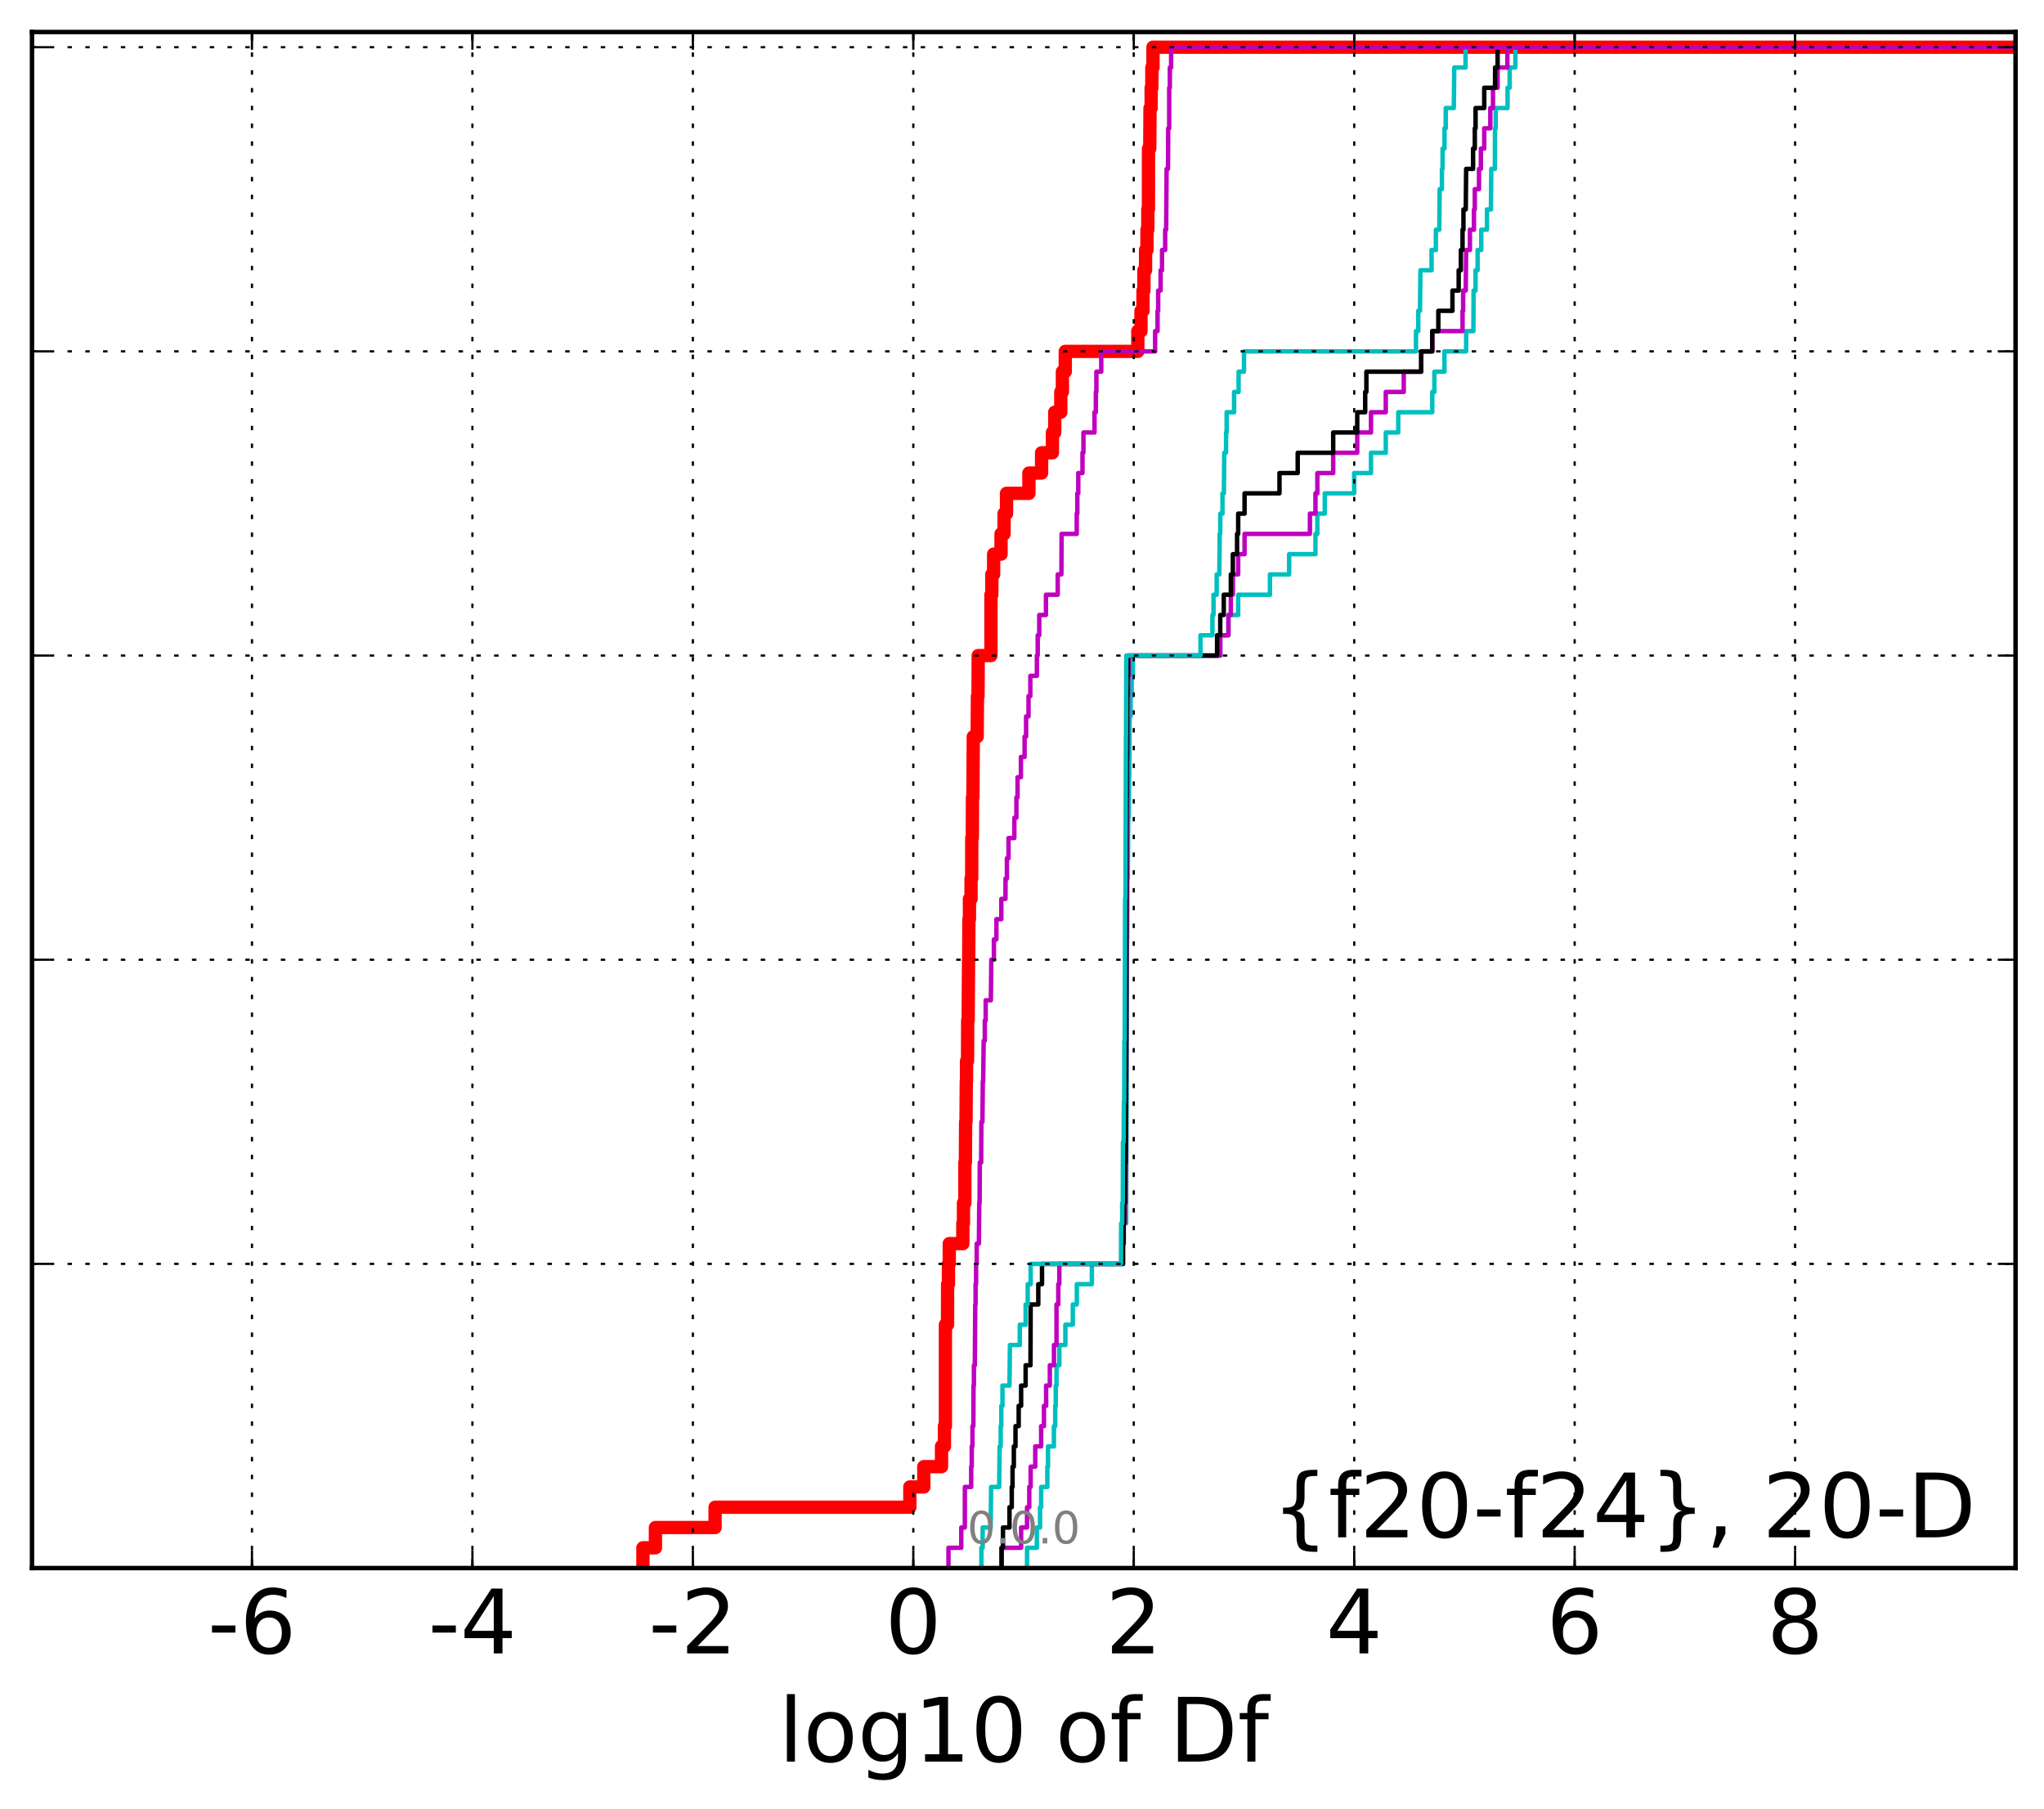 <?xml version="1.0" encoding="utf-8" standalone="no"?>
<!DOCTYPE svg PUBLIC "-//W3C//DTD SVG 1.1//EN"
  "http://www.w3.org/Graphics/SVG/1.1/DTD/svg11.dtd">
<!-- Created with matplotlib (http://matplotlib.org/) -->
<svg height="407pt" version="1.1" viewBox="0 0 460 407" width="460pt" xmlns="http://www.w3.org/2000/svg" xmlns:xlink="http://www.w3.org/1999/xlink">
 <defs>
  <style type="text/css">
*{stroke-linecap:butt;stroke-linejoin:round;stroke-miterlimit:100000;}
  </style>
 </defs>
 <g id="figure_1">
  <g id="patch_1">
   <path d="M 0 407.712 
L 460.8 407.712 
L 460.8 0 
L 0 0 
z
" style="fill:#ffffff;"/>
  </g>
  <g id="axes_1">
   <g id="patch_2">
    <path d="M 7.2 352.8 
L 453.6 352.8 
L 453.6 7.2 
L 7.2 7.2 
z
" style="fill:#ffffff;"/>
   </g>
   <g id="line2d_1">
    <path clip-path="url(#p00f253b115)" d="M 144.693 352.8 
L 144.693 348.238 
L 147.505 348.238 
L 147.505 343.675 
L 160.931 343.675 
L 160.931 339.113 
L 204.761 339.113 
L 204.761 334.55 
L 207.904 334.55 
L 207.904 329.988 
L 211.891 329.988 
L 211.891 325.426 
L 212.545 325.426 
L 212.545 320.863 
L 212.763 320.863 
L 212.764 298.051 
L 213.24 298.051 
L 213.258 288.927 
L 213.452 288.927 
L 213.452 284.364 
L 213.631 284.364 
L 213.631 279.802 
L 216.684 279.802 
L 216.684 275.24 
L 216.831 275.24 
L 216.831 270.677 
L 217.137 270.677 
L 217.143 261.552 
L 217.265 261.552 
L 217.31 252.428 
L 217.399 252.428 
L 217.461 243.303 
L 217.517 243.303 
L 217.517 238.741 
L 217.746 238.741 
L 217.775 229.616 
L 217.883 229.616 
L 217.975 215.929 
L 218.008 215.929 
L 218.052 206.804 
L 218.172 206.804 
L 218.172 202.242 
L 218.532 202.242 
L 218.532 197.679 
L 218.678 197.679 
L 218.694 188.554 
L 218.832 188.554 
L 218.851 179.43 
L 218.953 179.43 
L 219.038 165.743 
L 219.91 165.743 
L 219.974 156.618 
L 220.103 156.618 
L 220.145 147.493 
L 223.014 147.493 
L 223.014 133.806 
L 223.206 133.806 
L 223.206 129.244 
L 223.614 129.244 
L 223.614 124.681 
L 225.282 124.681 
L 225.282 120.119 
L 225.965 120.119 
L 225.965 115.556 
L 226.521 115.556 
L 226.521 110.994 
L 231.556 110.994 
L 231.556 106.432 
L 234.412 106.432 
L 234.412 101.869 
L 236.85 101.869 
L 236.85 97.307 
L 237.369 97.307 
L 237.369 92.745 
L 238.732 92.745 
L 238.732 88.182 
L 239.094 88.182 
L 239.094 83.62 
L 239.738 83.62 
L 239.738 79.057 
L 256.064 79.057 
L 256.064 74.495 
L 256.776 74.495 
L 256.776 69.933 
L 257.234 69.933 
L 257.234 65.37 
L 257.441 65.37 
L 257.441 60.808 
L 257.805 60.808 
L 257.805 56.246 
L 258.124 56.246 
L 258.124 51.683 
L 258.316 51.683 
L 258.316 47.121 
L 258.454 47.121 
L 258.47 33.434 
L 258.751 33.434 
L 258.812 24.309 
L 259.065 24.309 
L 259.065 19.747 
L 259.223 19.747 
L 259.223 15.184 
L 259.481 15.184 
L 259.481 10.622 
L 259.481 10.622 
L 453.6 10.622 
L 453.6 10.622 
" style="fill:none;stroke:#ff0000;stroke-linecap:square;stroke-width:3.0;"/>
   </g>
   <g id="line2d_2">
    <path clip-path="url(#p00f253b115)" d="M 231.134 352.8 
L 231.134 348.238 
L 233.337 348.238 
L 233.337 343.675 
L 234.061 343.675 
L 234.061 339.113 
L 234.311 339.113 
L 234.311 334.55 
L 235.702 334.55 
L 235.702 329.988 
L 235.855 329.988 
L 235.855 325.426 
L 237.183 325.426 
L 237.183 320.863 
L 237.479 320.863 
L 237.479 316.301 
L 237.596 316.301 
L 237.596 311.739 
L 237.764 311.739 
L 237.764 307.176 
L 238.399 307.176 
L 238.399 302.614 
L 239.761 302.614 
L 239.761 298.051 
L 241.434 298.051 
L 241.434 293.489 
L 242.335 293.489 
L 242.335 288.927 
L 245.722 288.927 
L 245.722 284.364 
L 252.721 284.364 
L 252.721 279.802 
L 252.879 279.802 
L 252.879 275.24 
L 253.437 275.24 
L 253.546 247.865 
L 253.551 247.865 
L 253.629 211.366 
L 253.68 211.366 
L 253.709 197.679 
L 253.804 197.679 
L 253.903 183.992 
L 254.021 183.992 
L 254.096 174.867 
L 254.146 174.867 
L 254.209 161.18 
L 254.451 161.18 
L 254.451 156.618 
L 254.689 156.618 
L 254.689 152.055 
L 254.952 152.055 
L 254.952 147.493 
L 274.618 147.493 
L 274.618 142.931 
L 276.457 142.931 
L 276.457 138.368 
L 278.652 138.368 
L 278.652 133.806 
L 285.797 133.806 
L 285.797 129.244 
L 290.121 129.244 
L 290.121 124.681 
L 296.043 124.681 
L 296.043 120.119 
L 296.467 120.119 
L 296.467 115.556 
L 298.143 115.556 
L 298.143 110.994 
L 304.755 110.994 
L 304.755 106.432 
L 308.541 106.432 
L 308.541 101.869 
L 311.867 101.869 
L 311.867 97.307 
L 314.674 97.307 
L 314.674 92.745 
L 322.331 92.745 
L 322.331 88.182 
L 322.806 88.182 
L 322.806 83.62 
L 325.07 83.62 
L 325.07 79.057 
L 329.952 79.057 
L 329.952 74.495 
L 331.584 74.495 
L 331.631 65.37 
L 332.072 65.37 
L 332.072 60.808 
L 332.533 60.808 
L 332.533 56.246 
L 333.355 56.246 
L 333.355 51.683 
L 334.64 51.683 
L 334.64 47.121 
L 335.53 47.121 
L 335.61 37.996 
L 336.425 37.996 
L 336.439 28.871 
L 336.603 28.871 
L 336.603 24.309 
L 339.272 24.309 
L 339.272 19.747 
L 339.747 19.747 
L 339.747 15.184 
L 341.038 15.184 
L 341.038 10.622 
L 341.038 10.622 
L 453.6 10.622 
L 453.6 10.622 
" style="fill:none;stroke:#00bfbf;stroke-linecap:square;"/>
   </g>
   <g id="line2d_3">
    <path clip-path="url(#p00f253b115)" d="M 225.403 352.8 
L 225.403 348.238 
L 229.804 348.238 
L 229.804 343.675 
L 231.134 343.675 
L 231.134 339.113 
L 231.639 339.113 
L 231.639 334.55 
L 231.948 334.55 
L 231.948 329.988 
L 232.982 329.988 
L 232.982 325.426 
L 234.311 325.426 
L 234.311 320.863 
L 234.944 320.863 
L 234.944 316.301 
L 235.429 316.301 
L 235.429 311.739 
L 236.262 311.739 
L 236.262 307.176 
L 237.192 307.176 
L 237.192 302.614 
L 237.764 302.614 
L 237.766 293.489 
L 238.167 293.489 
L 238.167 288.927 
L 238.399 288.927 
L 238.399 284.364 
L 252.721 284.364 
L 252.721 279.802 
L 252.879 279.802 
L 252.879 275.24 
L 253.155 275.24 
L 253.155 270.677 
L 253.331 270.677 
L 253.438 243.303 
L 253.478 243.303 
L 253.554 206.804 
L 253.6 206.804 
L 253.709 170.305 
L 253.796 170.305 
L 253.903 152.055 
L 254.021 152.055 
L 254.021 147.493 
L 274.618 147.493 
L 274.618 142.931 
L 276.457 142.931 
L 276.457 138.368 
L 276.994 138.368 
L 276.994 133.806 
L 277.451 133.806 
L 277.451 129.244 
L 278.652 129.244 
L 278.652 124.681 
L 280.088 124.681 
L 280.088 120.119 
L 294.793 120.119 
L 294.793 115.556 
L 296.043 115.556 
L 296.043 110.994 
L 296.467 110.994 
L 296.467 106.432 
L 300.035 106.432 
L 300.035 101.869 
L 305.444 101.869 
L 305.444 97.307 
L 308.541 97.307 
L 308.541 92.745 
L 311.867 92.745 
L 311.867 88.182 
L 315.916 88.182 
L 315.916 83.62 
L 319.842 83.62 
L 319.842 79.057 
L 322.331 79.057 
L 322.331 74.495 
L 329.145 74.495 
L 329.145 69.933 
L 329.277 69.933 
L 329.277 65.37 
L 329.869 65.37 
L 329.952 56.246 
L 330.801 56.246 
L 330.801 51.683 
L 331.715 51.683 
L 331.715 47.121 
L 331.904 47.121 
L 331.904 42.558 
L 332.847 42.558 
L 332.847 37.996 
L 333.268 37.996 
L 333.268 33.434 
L 334.025 33.434 
L 334.025 28.871 
L 335.395 28.871 
L 335.395 24.309 
L 335.993 24.309 
L 335.993 19.747 
L 337.038 19.747 
L 337.038 15.184 
L 339.235 15.184 
L 339.235 10.622 
L 339.235 10.622 
L 453.6 10.622 
L 453.6 10.622 
" style="fill:none;stroke:#bf00bf;stroke-linecap:square;"/>
   </g>
   <g id="line2d_4">
    <path clip-path="url(#p00f253b115)" d="M 225.403 352.8 
L 225.403 348.238 
L 225.721 348.238 
L 225.721 343.675 
L 227.183 343.675 
L 227.183 339.113 
L 227.693 339.113 
L 227.693 334.55 
L 227.872 334.55 
L 227.872 329.988 
L 228.162 329.988 
L 228.162 325.426 
L 228.537 325.426 
L 228.537 320.863 
L 229.254 320.863 
L 229.254 316.301 
L 229.804 316.301 
L 229.804 311.739 
L 230.818 311.739 
L 230.818 307.176 
L 231.911 307.176 
L 231.949 293.489 
L 233.667 293.489 
L 233.667 288.927 
L 234.505 288.927 
L 234.505 284.364 
L 252.721 284.364 
L 252.721 279.802 
L 252.879 279.802 
L 252.879 275.24 
L 252.993 275.24 
L 252.993 270.677 
L 253.157 270.677 
L 253.176 261.552 
L 253.327 261.552 
L 253.437 234.178 
L 253.44 234.178 
L 253.527 179.43 
L 253.553 179.43 
L 253.606 156.618 
L 253.699 156.618 
L 253.699 152.055 
L 253.849 152.055 
L 253.849 147.493 
L 273.903 147.493 
L 273.903 142.931 
L 274.618 142.931 
L 274.618 138.368 
L 275.407 138.368 
L 275.407 133.806 
L 276.994 133.806 
L 276.994 129.244 
L 277.451 129.244 
L 277.451 124.681 
L 278.4 124.681 
L 278.4 120.119 
L 278.652 120.119 
L 278.652 115.556 
L 280.088 115.556 
L 280.088 110.994 
L 287.947 110.994 
L 287.947 106.432 
L 292.046 106.432 
L 292.046 101.869 
L 300.035 101.869 
L 300.035 97.307 
L 305.444 97.307 
L 305.444 92.745 
L 307.237 92.745 
L 307.237 88.182 
L 307.503 88.182 
L 307.503 83.62 
L 319.842 83.62 
L 319.842 79.057 
L 322.331 79.057 
L 322.331 74.495 
L 323.696 74.495 
L 323.696 69.933 
L 326.873 69.933 
L 326.873 65.37 
L 328.273 65.37 
L 328.273 60.808 
L 328.767 60.808 
L 328.767 56.246 
L 329.145 56.246 
L 329.145 51.683 
L 329.351 51.683 
L 329.351 47.121 
L 329.869 47.121 
L 329.952 37.996 
L 331.514 37.996 
L 331.514 33.434 
L 331.904 33.434 
L 331.904 28.871 
L 332.077 28.871 
L 332.077 24.309 
L 334.025 24.309 
L 334.025 19.747 
L 336.463 19.747 
L 336.463 15.184 
L 337.038 15.184 
L 337.038 10.622 
L 337.038 10.622 
L 453.6 10.622 
L 453.6 10.622 
" style="fill:none;stroke:#000000;stroke-linecap:square;"/>
   </g>
   <g id="line2d_5">
    <path clip-path="url(#p00f253b115)" d="M 220.859 352.8 
L 220.859 348.238 
L 221.142 348.238 
L 221.142 343.675 
L 222.95 343.675 
L 223.048 334.55 
L 224.863 334.55 
L 224.966 325.426 
L 225.203 325.426 
L 225.203 320.863 
L 225.345 320.863 
L 225.345 316.301 
L 225.606 316.301 
L 225.606 311.739 
L 227.183 311.739 
L 227.281 302.614 
L 229.502 302.614 
L 229.502 298.051 
L 230.818 298.051 
L 230.818 293.489 
L 231.284 293.489 
L 231.284 288.927 
L 231.949 288.927 
L 231.949 284.364 
L 252.272 284.364 
L 252.314 275.24 
L 252.547 275.24 
L 252.547 270.677 
L 252.682 270.677 
L 252.719 256.99 
L 252.871 256.99 
L 252.937 247.865 
L 253.005 247.865 
L 253.03 234.178 
L 253.116 234.178 
L 253.205 202.242 
L 253.279 202.242 
L 253.385 165.743 
L 253.406 165.743 
L 253.47 147.493 
L 270.168 147.493 
L 270.168 142.931 
L 272.853 142.931 
L 272.853 138.368 
L 273.098 138.368 
L 273.098 133.806 
L 273.813 133.806 
L 273.813 129.244 
L 274.408 129.244 
L 274.492 120.119 
L 274.618 120.119 
L 274.618 115.556 
L 275.119 115.556 
L 275.119 110.994 
L 275.431 110.994 
L 275.521 101.869 
L 275.922 101.869 
L 275.922 97.307 
L 276.054 97.307 
L 276.054 92.745 
L 277.734 92.745 
L 277.734 88.182 
L 278.746 88.182 
L 278.746 83.62 
L 279.958 83.62 
L 279.958 79.057 
L 318.668 79.057 
L 318.668 74.495 
L 319.178 74.495 
L 319.178 69.933 
L 319.565 69.933 
L 319.668 60.808 
L 322.172 60.808 
L 322.172 56.246 
L 323.139 56.246 
L 323.139 51.683 
L 323.91 51.683 
L 323.996 42.558 
L 324.507 42.558 
L 324.507 37.996 
L 324.65 37.996 
L 324.65 33.434 
L 325.083 33.434 
L 325.083 28.871 
L 325.359 28.871 
L 325.359 24.309 
L 327.178 24.309 
L 327.283 15.184 
L 329.82 15.184 
L 329.82 10.622 
L 329.82 10.622 
L 453.6 10.622 
L 453.6 10.622 
" style="fill:none;stroke:#00bfbf;stroke-linecap:square;"/>
   </g>
   <g id="line2d_6">
    <path clip-path="url(#p00f253b115)" d="M 213.452 352.8 
L 213.452 348.238 
L 216.333 348.238 
L 216.333 343.675 
L 217.137 343.675 
L 217.143 334.55 
L 218.566 334.55 
L 218.566 329.988 
L 218.688 329.988 
L 218.688 325.426 
L 218.851 325.426 
L 218.851 320.863 
L 219.054 320.863 
L 219.094 311.739 
L 219.176 311.739 
L 219.176 307.176 
L 219.38 307.176 
L 219.481 293.489 
L 219.557 293.489 
L 219.557 288.927 
L 219.669 288.927 
L 219.669 284.364 
L 219.805 284.364 
L 219.805 279.802 
L 220.301 279.802 
L 220.381 270.677 
L 220.461 270.677 
L 220.502 261.552 
L 220.807 261.552 
L 220.859 252.428 
L 221.096 252.428 
L 221.181 243.303 
L 221.264 243.303 
L 221.373 234.178 
L 221.629 234.178 
L 221.629 229.616 
L 221.828 229.616 
L 221.828 225.053 
L 222.994 225.053 
L 223.089 215.929 
L 223.677 215.929 
L 223.677 211.366 
L 224.237 211.366 
L 224.237 206.804 
L 225.348 206.804 
L 225.348 202.242 
L 226.286 202.242 
L 226.286 197.679 
L 226.598 197.679 
L 226.598 193.117 
L 226.967 193.117 
L 226.967 188.554 
L 228.278 188.554 
L 228.278 183.992 
L 228.738 183.992 
L 228.738 179.43 
L 228.999 179.43 
L 228.999 174.867 
L 229.752 174.867 
L 229.752 170.305 
L 230.586 170.305 
L 230.586 165.743 
L 230.924 165.743 
L 230.924 161.18 
L 231.466 161.18 
L 231.466 156.618 
L 231.877 156.618 
L 231.877 152.055 
L 233.351 152.055 
L 233.351 147.493 
L 233.536 147.493 
L 233.536 142.931 
L 233.883 142.931 
L 233.883 138.368 
L 235.391 138.368 
L 235.391 133.806 
L 238.04 133.806 
L 238.04 129.244 
L 238.869 129.244 
L 238.912 120.119 
L 242.317 120.119 
L 242.317 115.556 
L 242.452 115.556 
L 242.452 110.994 
L 242.665 110.994 
L 242.665 106.432 
L 243.612 106.432 
L 243.612 101.869 
L 243.828 101.869 
L 243.828 97.307 
L 246.321 97.307 
L 246.321 92.745 
L 246.622 92.745 
L 246.622 88.182 
L 246.742 88.182 
L 246.742 83.62 
L 247.837 83.62 
L 247.837 79.057 
L 259.958 79.057 
L 259.958 74.495 
L 260.504 74.495 
L 260.504 69.933 
L 260.647 69.933 
L 260.647 65.37 
L 261.197 65.37 
L 261.197 60.808 
L 261.513 60.808 
L 261.513 56.246 
L 262.219 56.246 
L 262.219 51.683 
L 262.44 51.683 
L 262.543 37.996 
L 262.86 37.996 
L 262.91 28.871 
L 263.126 28.871 
L 263.129 19.747 
L 263.273 19.747 
L 263.273 15.184 
L 263.558 15.184 
L 263.558 10.622 
L 263.558 10.622 
L 453.6 10.622 
L 453.6 10.622 
" style="fill:none;stroke:#bf00bf;stroke-linecap:square;"/>
   </g>
   <g id="patch_3">
    <path d="M 7.2 7.2 
L 453.6 7.2 
" style="fill:none;stroke:#000000;stroke-linecap:square;stroke-linejoin:miter;"/>
   </g>
   <g id="patch_4">
    <path d="M 453.6 352.8 
L 453.6 7.2 
" style="fill:none;stroke:#000000;stroke-linecap:square;stroke-linejoin:miter;"/>
   </g>
   <g id="patch_5">
    <path d="M 7.2 352.8 
L 453.6 352.8 
" style="fill:none;stroke:#000000;stroke-linecap:square;stroke-linejoin:miter;"/>
   </g>
   <g id="patch_6">
    <path d="M 7.2 352.8 
L 7.2 7.2 
" style="fill:none;stroke:#000000;stroke-linecap:square;stroke-linejoin:miter;"/>
   </g>
   <g id="matplotlib.axis_1">
    <g id="xtick_1"/>
    <g id="xtick_2">
     <g id="line2d_7">
      <path clip-path="url(#p00f253b115)" d="M 56.705 352.8 
L 56.705 7.2 
" style="fill:none;stroke:#000000;stroke-dasharray:1,3;stroke-dashoffset:0.0;stroke-width:0.5;"/>
     </g>
     <g id="line2d_8">
      <defs>
       <path d="M 0 0 
L 0 -4 
" id="meb64934ac2" style="stroke:#000000;stroke-width:0.5;"/>
      </defs>
      <g>
       <use style="stroke:#000000;stroke-width:0.5;" x="56.705" xlink:href="#meb64934ac2" y="352.8"/>
      </g>
     </g>
     <g id="line2d_9">
      <defs>
       <path d="M 0 0 
L 0 4 
" id="mf545bdafc8" style="stroke:#000000;stroke-width:0.5;"/>
      </defs>
      <g>
       <use style="stroke:#000000;stroke-width:0.5;" x="56.705" xlink:href="#mf545bdafc8" y="7.2"/>
      </g>
     </g>
     <g id="text_1">
      <!-- -6 -->
      <defs>
       <path d="M 33.016 40.375 
Q 26.375 40.375 22.484 35.828 
Q 18.609 31.297 18.609 23.391 
Q 18.609 15.531 22.484 10.953 
Q 26.375 6.391 33.016 6.391 
Q 39.656 6.391 43.531 10.953 
Q 47.406 15.531 47.406 23.391 
Q 47.406 31.297 43.531 35.828 
Q 39.656 40.375 33.016 40.375 
M 52.594 71.297 
L 52.594 62.312 
Q 48.875 64.062 45.094 64.984 
Q 41.312 65.922 37.594 65.922 
Q 27.828 65.922 22.672 59.328 
Q 17.531 52.734 16.797 39.406 
Q 19.672 43.656 24.016 45.922 
Q 28.375 48.188 33.594 48.188 
Q 44.578 48.188 50.953 41.516 
Q 57.328 34.859 57.328 23.391 
Q 57.328 12.156 50.688 5.359 
Q 44.047 -1.422 33.016 -1.422 
Q 20.359 -1.422 13.672 8.266 
Q 6.984 17.969 6.984 36.375 
Q 6.984 53.656 15.188 63.938 
Q 23.391 74.219 37.203 74.219 
Q 40.922 74.219 44.703 73.484 
Q 48.484 72.75 52.594 71.297 
" id="BitstreamVeraSans-Roman-36"/>
       <path d="M 4.891 31.391 
L 31.203 31.391 
L 31.203 23.391 
L 4.891 23.391 
z
" id="BitstreamVeraSans-Roman-2d"/>
      </defs>
      <g transform="translate(46.734 371.997)scale(0.2 -0.2)">
       <use xlink:href="#BitstreamVeraSans-Roman-2d"/>
       <use x="36.084" xlink:href="#BitstreamVeraSans-Roman-36"/>
      </g>
     </g>
    </g>
    <g id="xtick_3">
     <g id="line2d_10">
      <path clip-path="url(#p00f253b115)" d="M 106.317 352.8 
L 106.317 7.2 
" style="fill:none;stroke:#000000;stroke-dasharray:1,3;stroke-dashoffset:0.0;stroke-width:0.5;"/>
     </g>
     <g id="line2d_11">
      <g>
       <use style="stroke:#000000;stroke-width:0.5;" x="106.317" xlink:href="#meb64934ac2" y="352.8"/>
      </g>
     </g>
     <g id="line2d_12">
      <g>
       <use style="stroke:#000000;stroke-width:0.5;" x="106.317" xlink:href="#mf545bdafc8" y="7.2"/>
      </g>
     </g>
     <g id="text_2">
      <!-- -4 -->
      <defs>
       <path d="M 37.797 64.312 
L 12.891 25.391 
L 37.797 25.391 
z
M 35.203 72.906 
L 47.609 72.906 
L 47.609 25.391 
L 58.016 25.391 
L 58.016 17.188 
L 47.609 17.188 
L 47.609 0 
L 37.797 0 
L 37.797 17.188 
L 4.891 17.188 
L 4.891 26.703 
z
" id="BitstreamVeraSans-Roman-34"/>
      </defs>
      <g transform="translate(96.346 371.997)scale(0.2 -0.2)">
       <use xlink:href="#BitstreamVeraSans-Roman-2d"/>
       <use x="36.084" xlink:href="#BitstreamVeraSans-Roman-34"/>
      </g>
     </g>
    </g>
    <g id="xtick_4">
     <g id="line2d_13">
      <path clip-path="url(#p00f253b115)" d="M 155.929 352.8 
L 155.929 7.2 
" style="fill:none;stroke:#000000;stroke-dasharray:1,3;stroke-dashoffset:0.0;stroke-width:0.5;"/>
     </g>
     <g id="line2d_14">
      <g>
       <use style="stroke:#000000;stroke-width:0.5;" x="155.929" xlink:href="#meb64934ac2" y="352.8"/>
      </g>
     </g>
     <g id="line2d_15">
      <g>
       <use style="stroke:#000000;stroke-width:0.5;" x="155.929" xlink:href="#mf545bdafc8" y="7.2"/>
      </g>
     </g>
     <g id="text_3">
      <!-- -2 -->
      <defs>
       <path d="M 19.188 8.297 
L 53.609 8.297 
L 53.609 0 
L 7.328 0 
L 7.328 8.297 
Q 12.938 14.109 22.625 23.891 
Q 32.328 33.688 34.812 36.531 
Q 39.547 41.844 41.422 45.531 
Q 43.312 49.219 43.312 52.781 
Q 43.312 58.594 39.234 62.25 
Q 35.156 65.922 28.609 65.922 
Q 23.969 65.922 18.812 64.312 
Q 13.672 62.703 7.812 59.422 
L 7.812 69.391 
Q 13.766 71.781 18.938 73 
Q 24.125 74.219 28.422 74.219 
Q 39.75 74.219 46.484 68.547 
Q 53.219 62.891 53.219 53.422 
Q 53.219 48.922 51.531 44.891 
Q 49.859 40.875 45.406 35.406 
Q 44.188 33.984 37.641 27.219 
Q 31.109 20.453 19.188 8.297 
" id="BitstreamVeraSans-Roman-32"/>
      </defs>
      <g transform="translate(145.958 371.997)scale(0.2 -0.2)">
       <use xlink:href="#BitstreamVeraSans-Roman-2d"/>
       <use x="36.084" xlink:href="#BitstreamVeraSans-Roman-32"/>
      </g>
     </g>
    </g>
    <g id="xtick_5">
     <g id="line2d_16">
      <path clip-path="url(#p00f253b115)" d="M 205.54 352.8 
L 205.54 7.2 
" style="fill:none;stroke:#000000;stroke-dasharray:1,3;stroke-dashoffset:0.0;stroke-width:0.5;"/>
     </g>
     <g id="line2d_17">
      <g>
       <use style="stroke:#000000;stroke-width:0.5;" x="205.54" xlink:href="#meb64934ac2" y="352.8"/>
      </g>
     </g>
     <g id="line2d_18">
      <g>
       <use style="stroke:#000000;stroke-width:0.5;" x="205.54" xlink:href="#mf545bdafc8" y="7.2"/>
      </g>
     </g>
     <g id="text_4">
      <!-- 0 -->
      <defs>
       <path d="M 31.781 66.406 
Q 24.172 66.406 20.328 58.906 
Q 16.5 51.422 16.5 36.375 
Q 16.5 21.391 20.328 13.891 
Q 24.172 6.391 31.781 6.391 
Q 39.453 6.391 43.281 13.891 
Q 47.125 21.391 47.125 36.375 
Q 47.125 51.422 43.281 58.906 
Q 39.453 66.406 31.781 66.406 
M 31.781 74.219 
Q 44.047 74.219 50.516 64.516 
Q 56.984 54.828 56.984 36.375 
Q 56.984 17.969 50.516 8.266 
Q 44.047 -1.422 31.781 -1.422 
Q 19.531 -1.422 13.062 8.266 
Q 6.594 17.969 6.594 36.375 
Q 6.594 54.828 13.062 64.516 
Q 19.531 74.219 31.781 74.219 
" id="BitstreamVeraSans-Roman-30"/>
      </defs>
      <g transform="translate(199.178 371.997)scale(0.2 -0.2)">
       <use xlink:href="#BitstreamVeraSans-Roman-30"/>
      </g>
     </g>
    </g>
    <g id="xtick_6">
     <g id="line2d_19">
      <path clip-path="url(#p00f253b115)" d="M 255.152 352.8 
L 255.152 7.2 
" style="fill:none;stroke:#000000;stroke-dasharray:1,3;stroke-dashoffset:0.0;stroke-width:0.5;"/>
     </g>
     <g id="line2d_20">
      <g>
       <use style="stroke:#000000;stroke-width:0.5;" x="255.152" xlink:href="#meb64934ac2" y="352.8"/>
      </g>
     </g>
     <g id="line2d_21">
      <g>
       <use style="stroke:#000000;stroke-width:0.5;" x="255.152" xlink:href="#mf545bdafc8" y="7.2"/>
      </g>
     </g>
     <g id="text_5">
      <!-- 2 -->
      <g transform="translate(248.79 371.997)scale(0.2 -0.2)">
       <use xlink:href="#BitstreamVeraSans-Roman-32"/>
      </g>
     </g>
    </g>
    <g id="xtick_7">
     <g id="line2d_22">
      <path clip-path="url(#p00f253b115)" d="M 304.764 352.8 
L 304.764 7.2 
" style="fill:none;stroke:#000000;stroke-dasharray:1,3;stroke-dashoffset:0.0;stroke-width:0.5;"/>
     </g>
     <g id="line2d_23">
      <g>
       <use style="stroke:#000000;stroke-width:0.5;" x="304.764" xlink:href="#meb64934ac2" y="352.8"/>
      </g>
     </g>
     <g id="line2d_24">
      <g>
       <use style="stroke:#000000;stroke-width:0.5;" x="304.764" xlink:href="#mf545bdafc8" y="7.2"/>
      </g>
     </g>
     <g id="text_6">
      <!-- 4 -->
      <g transform="translate(298.402 371.997)scale(0.2 -0.2)">
       <use xlink:href="#BitstreamVeraSans-Roman-34"/>
      </g>
     </g>
    </g>
    <g id="xtick_8">
     <g id="line2d_25">
      <path clip-path="url(#p00f253b115)" d="M 354.376 352.8 
L 354.376 7.2 
" style="fill:none;stroke:#000000;stroke-dasharray:1,3;stroke-dashoffset:0.0;stroke-width:0.5;"/>
     </g>
     <g id="line2d_26">
      <g>
       <use style="stroke:#000000;stroke-width:0.5;" x="354.376" xlink:href="#meb64934ac2" y="352.8"/>
      </g>
     </g>
     <g id="line2d_27">
      <g>
       <use style="stroke:#000000;stroke-width:0.5;" x="354.376" xlink:href="#mf545bdafc8" y="7.2"/>
      </g>
     </g>
     <g id="text_7">
      <!-- 6 -->
      <g transform="translate(348.014 371.997)scale(0.2 -0.2)">
       <use xlink:href="#BitstreamVeraSans-Roman-36"/>
      </g>
     </g>
    </g>
    <g id="xtick_9">
     <g id="line2d_28">
      <path clip-path="url(#p00f253b115)" d="M 403.988 352.8 
L 403.988 7.2 
" style="fill:none;stroke:#000000;stroke-dasharray:1,3;stroke-dashoffset:0.0;stroke-width:0.5;"/>
     </g>
     <g id="line2d_29">
      <g>
       <use style="stroke:#000000;stroke-width:0.5;" x="403.988" xlink:href="#meb64934ac2" y="352.8"/>
      </g>
     </g>
     <g id="line2d_30">
      <g>
       <use style="stroke:#000000;stroke-width:0.5;" x="403.988" xlink:href="#mf545bdafc8" y="7.2"/>
      </g>
     </g>
     <g id="text_8">
      <!-- 8 -->
      <defs>
       <path d="M 31.781 34.625 
Q 24.75 34.625 20.719 30.859 
Q 16.703 27.094 16.703 20.516 
Q 16.703 13.922 20.719 10.156 
Q 24.75 6.391 31.781 6.391 
Q 38.812 6.391 42.859 10.172 
Q 46.922 13.969 46.922 20.516 
Q 46.922 27.094 42.891 30.859 
Q 38.875 34.625 31.781 34.625 
M 21.922 38.812 
Q 15.578 40.375 12.031 44.719 
Q 8.5 49.078 8.5 55.328 
Q 8.5 64.062 14.719 69.141 
Q 20.953 74.219 31.781 74.219 
Q 42.672 74.219 48.875 69.141 
Q 55.078 64.062 55.078 55.328 
Q 55.078 49.078 51.531 44.719 
Q 48 40.375 41.703 38.812 
Q 48.828 37.156 52.797 32.312 
Q 56.781 27.484 56.781 20.516 
Q 56.781 9.906 50.312 4.234 
Q 43.844 -1.422 31.781 -1.422 
Q 19.734 -1.422 13.25 4.234 
Q 6.781 9.906 6.781 20.516 
Q 6.781 27.484 10.781 32.312 
Q 14.797 37.156 21.922 38.812 
M 18.312 54.391 
Q 18.312 48.734 21.844 45.562 
Q 25.391 42.391 31.781 42.391 
Q 38.141 42.391 41.719 45.562 
Q 45.312 48.734 45.312 54.391 
Q 45.312 60.062 41.719 63.234 
Q 38.141 66.406 31.781 66.406 
Q 25.391 66.406 21.844 63.234 
Q 18.312 60.062 18.312 54.391 
" id="BitstreamVeraSans-Roman-38"/>
      </defs>
      <g transform="translate(397.626 371.997)scale(0.2 -0.2)">
       <use xlink:href="#BitstreamVeraSans-Roman-38"/>
      </g>
     </g>
    </g>
    <g id="xtick_10">
     <g id="line2d_31">
      <path clip-path="url(#p00f253b115)" d="M 453.6 352.8 
L 453.6 7.2 
" style="fill:none;stroke:#000000;stroke-dasharray:1,3;stroke-dashoffset:0.0;stroke-width:0.5;"/>
     </g>
     <g id="line2d_32">
      <g>
       <use style="stroke:#000000;stroke-width:0.5;" x="453.6" xlink:href="#meb64934ac2" y="352.8"/>
      </g>
     </g>
     <g id="line2d_33">
      <g>
       <use style="stroke:#000000;stroke-width:0.5;" x="453.6" xlink:href="#mf545bdafc8" y="7.2"/>
      </g>
     </g>
    </g>
    <g id="xtick_11"/>
    <g id="xtick_12">
     <g id="line2d_34">
      <defs>
       <path d="M 0 0 
L 0 -2 
" id="mafcf5dbd2e" style="stroke:#000000;stroke-width:0.5;"/>
      </defs>
      <g>
       <use style="stroke:#000000;stroke-width:0.5;" x="56.705" xlink:href="#mafcf5dbd2e" y="352.8"/>
      </g>
     </g>
     <g id="line2d_35">
      <defs>
       <path d="M 0 0 
L 0 2 
" id="m7ed8c5c16d" style="stroke:#000000;stroke-width:0.5;"/>
      </defs>
      <g>
       <use style="stroke:#000000;stroke-width:0.5;" x="56.705" xlink:href="#m7ed8c5c16d" y="7.2"/>
      </g>
     </g>
    </g>
    <g id="xtick_13">
     <g id="line2d_36">
      <g>
       <use style="stroke:#000000;stroke-width:0.5;" x="106.317" xlink:href="#mafcf5dbd2e" y="352.8"/>
      </g>
     </g>
     <g id="line2d_37">
      <g>
       <use style="stroke:#000000;stroke-width:0.5;" x="106.317" xlink:href="#m7ed8c5c16d" y="7.2"/>
      </g>
     </g>
    </g>
    <g id="xtick_14">
     <g id="line2d_38">
      <g>
       <use style="stroke:#000000;stroke-width:0.5;" x="155.929" xlink:href="#mafcf5dbd2e" y="352.8"/>
      </g>
     </g>
     <g id="line2d_39">
      <g>
       <use style="stroke:#000000;stroke-width:0.5;" x="155.929" xlink:href="#m7ed8c5c16d" y="7.2"/>
      </g>
     </g>
    </g>
    <g id="xtick_15">
     <g id="line2d_40">
      <g>
       <use style="stroke:#000000;stroke-width:0.5;" x="205.54" xlink:href="#mafcf5dbd2e" y="352.8"/>
      </g>
     </g>
     <g id="line2d_41">
      <g>
       <use style="stroke:#000000;stroke-width:0.5;" x="205.54" xlink:href="#m7ed8c5c16d" y="7.2"/>
      </g>
     </g>
    </g>
    <g id="xtick_16">
     <g id="line2d_42">
      <g>
       <use style="stroke:#000000;stroke-width:0.5;" x="255.152" xlink:href="#mafcf5dbd2e" y="352.8"/>
      </g>
     </g>
     <g id="line2d_43">
      <g>
       <use style="stroke:#000000;stroke-width:0.5;" x="255.152" xlink:href="#m7ed8c5c16d" y="7.2"/>
      </g>
     </g>
    </g>
    <g id="xtick_17">
     <g id="line2d_44">
      <g>
       <use style="stroke:#000000;stroke-width:0.5;" x="304.764" xlink:href="#mafcf5dbd2e" y="352.8"/>
      </g>
     </g>
     <g id="line2d_45">
      <g>
       <use style="stroke:#000000;stroke-width:0.5;" x="304.764" xlink:href="#m7ed8c5c16d" y="7.2"/>
      </g>
     </g>
    </g>
    <g id="xtick_18">
     <g id="line2d_46">
      <g>
       <use style="stroke:#000000;stroke-width:0.5;" x="354.376" xlink:href="#mafcf5dbd2e" y="352.8"/>
      </g>
     </g>
     <g id="line2d_47">
      <g>
       <use style="stroke:#000000;stroke-width:0.5;" x="354.376" xlink:href="#m7ed8c5c16d" y="7.2"/>
      </g>
     </g>
    </g>
    <g id="xtick_19">
     <g id="line2d_48">
      <g>
       <use style="stroke:#000000;stroke-width:0.5;" x="403.988" xlink:href="#mafcf5dbd2e" y="352.8"/>
      </g>
     </g>
     <g id="line2d_49">
      <g>
       <use style="stroke:#000000;stroke-width:0.5;" x="403.988" xlink:href="#m7ed8c5c16d" y="7.2"/>
      </g>
     </g>
    </g>
    <g id="xtick_20">
     <g id="line2d_50">
      <g>
       <use style="stroke:#000000;stroke-width:0.5;" x="453.6" xlink:href="#mafcf5dbd2e" y="352.8"/>
      </g>
     </g>
     <g id="line2d_51">
      <g>
       <use style="stroke:#000000;stroke-width:0.5;" x="453.6" xlink:href="#m7ed8c5c16d" y="7.2"/>
      </g>
     </g>
    </g>
    <g id="text_9">
     <!-- log10 of Df -->
     <defs>
      <path id="BitstreamVeraSans-Roman-20"/>
      <path d="M 12.406 8.297 
L 28.516 8.297 
L 28.516 63.922 
L 10.984 60.406 
L 10.984 69.391 
L 28.422 72.906 
L 38.281 72.906 
L 38.281 8.297 
L 54.391 8.297 
L 54.391 0 
L 12.406 0 
z
" id="BitstreamVeraSans-Roman-31"/>
      <path d="M 30.609 48.391 
Q 23.391 48.391 19.188 42.75 
Q 14.984 37.109 14.984 27.297 
Q 14.984 17.484 19.156 11.844 
Q 23.344 6.203 30.609 6.203 
Q 37.797 6.203 41.984 11.859 
Q 46.188 17.531 46.188 27.297 
Q 46.188 37.016 41.984 42.703 
Q 37.797 48.391 30.609 48.391 
M 30.609 56 
Q 42.328 56 49.016 48.375 
Q 55.719 40.766 55.719 27.297 
Q 55.719 13.875 49.016 6.219 
Q 42.328 -1.422 30.609 -1.422 
Q 18.844 -1.422 12.172 6.219 
Q 5.516 13.875 5.516 27.297 
Q 5.516 40.766 12.172 48.375 
Q 18.844 56 30.609 56 
" id="BitstreamVeraSans-Roman-6f"/>
      <path d="M 9.422 75.984 
L 18.406 75.984 
L 18.406 0 
L 9.422 0 
z
" id="BitstreamVeraSans-Roman-6c"/>
      <path d="M 19.672 64.797 
L 19.672 8.109 
L 31.594 8.109 
Q 46.688 8.109 53.688 14.938 
Q 60.688 21.781 60.688 36.531 
Q 60.688 51.172 53.688 57.984 
Q 46.688 64.797 31.594 64.797 
z
M 9.812 72.906 
L 30.078 72.906 
Q 51.266 72.906 61.172 64.094 
Q 71.094 55.281 71.094 36.531 
Q 71.094 17.672 61.125 8.828 
Q 51.172 0 30.078 0 
L 9.812 0 
z
" id="BitstreamVeraSans-Roman-44"/>
      <path d="M 45.406 27.984 
Q 45.406 37.75 41.375 43.109 
Q 37.359 48.484 30.078 48.484 
Q 22.859 48.484 18.828 43.109 
Q 14.797 37.75 14.797 27.984 
Q 14.797 18.266 18.828 12.891 
Q 22.859 7.516 30.078 7.516 
Q 37.359 7.516 41.375 12.891 
Q 45.406 18.266 45.406 27.984 
M 54.391 6.781 
Q 54.391 -7.172 48.188 -13.984 
Q 42 -20.797 29.203 -20.797 
Q 24.469 -20.797 20.266 -20.094 
Q 16.062 -19.391 12.109 -17.922 
L 12.109 -9.188 
Q 16.062 -11.328 19.922 -12.344 
Q 23.781 -13.375 27.781 -13.375 
Q 36.625 -13.375 41.016 -8.766 
Q 45.406 -4.156 45.406 5.172 
L 45.406 9.625 
Q 42.625 4.781 38.281 2.391 
Q 33.938 0 27.875 0 
Q 17.828 0 11.672 7.656 
Q 5.516 15.328 5.516 27.984 
Q 5.516 40.672 11.672 48.328 
Q 17.828 56 27.875 56 
Q 33.938 56 38.281 53.609 
Q 42.625 51.219 45.406 46.391 
L 45.406 54.688 
L 54.391 54.688 
z
" id="BitstreamVeraSans-Roman-67"/>
      <path d="M 37.109 75.984 
L 37.109 68.5 
L 28.516 68.5 
Q 23.688 68.5 21.797 66.547 
Q 19.922 64.594 19.922 59.516 
L 19.922 54.688 
L 34.719 54.688 
L 34.719 47.703 
L 19.922 47.703 
L 19.922 0 
L 10.891 0 
L 10.891 47.703 
L 2.297 47.703 
L 2.297 54.688 
L 10.891 54.688 
L 10.891 58.5 
Q 10.891 67.625 15.141 71.797 
Q 19.391 75.984 28.609 75.984 
z
" id="BitstreamVeraSans-Roman-66"/>
     </defs>
     <g transform="translate(175.214 396.353)scale(0.2 -0.2)">
      <use xlink:href="#BitstreamVeraSans-Roman-6c"/>
      <use x="27.783" xlink:href="#BitstreamVeraSans-Roman-6f"/>
      <use x="88.965" xlink:href="#BitstreamVeraSans-Roman-67"/>
      <use x="152.441" xlink:href="#BitstreamVeraSans-Roman-31"/>
      <use x="216.064" xlink:href="#BitstreamVeraSans-Roman-30"/>
      <use x="279.688" xlink:href="#BitstreamVeraSans-Roman-20"/>
      <use x="311.475" xlink:href="#BitstreamVeraSans-Roman-6f"/>
      <use x="372.656" xlink:href="#BitstreamVeraSans-Roman-66"/>
      <use x="407.861" xlink:href="#BitstreamVeraSans-Roman-20"/>
      <use x="439.648" xlink:href="#BitstreamVeraSans-Roman-44"/>
      <use x="516.65" xlink:href="#BitstreamVeraSans-Roman-66"/>
     </g>
    </g>
   </g>
   <g id="matplotlib.axis_2">
    <g id="ytick_1">
     <g id="line2d_52">
      <path clip-path="url(#p00f253b115)" d="M 7.2 352.8 
L 453.6 352.8 
" style="fill:none;stroke:#000000;stroke-dasharray:1,3;stroke-dashoffset:0.0;stroke-width:0.5;"/>
     </g>
     <g id="line2d_53">
      <defs>
       <path d="M 0 0 
L 4 0 
" id="m7709fef7a5" style="stroke:#000000;stroke-width:0.5;"/>
      </defs>
      <g>
       <use style="stroke:#000000;stroke-width:0.5;" x="7.2" xlink:href="#m7709fef7a5" y="352.8"/>
      </g>
     </g>
     <g id="line2d_54">
      <defs>
       <path d="M 0 0 
L -4 0 
" id="m2acc49577f" style="stroke:#000000;stroke-width:0.5;"/>
      </defs>
      <g>
       <use style="stroke:#000000;stroke-width:0.5;" x="453.6" xlink:href="#m2acc49577f" y="352.8"/>
      </g>
     </g>
    </g>
    <g id="ytick_2">
     <g id="line2d_55">
      <path clip-path="url(#p00f253b115)" d="M 7.2 284.364 
L 453.6 284.364 
" style="fill:none;stroke:#000000;stroke-dasharray:1,3;stroke-dashoffset:0.0;stroke-width:0.5;"/>
     </g>
     <g id="line2d_56">
      <g>
       <use style="stroke:#000000;stroke-width:0.5;" x="7.2" xlink:href="#m7709fef7a5" y="284.364"/>
      </g>
     </g>
     <g id="line2d_57">
      <g>
       <use style="stroke:#000000;stroke-width:0.5;" x="453.6" xlink:href="#m2acc49577f" y="284.364"/>
      </g>
     </g>
    </g>
    <g id="ytick_3">
     <g id="line2d_58">
      <path clip-path="url(#p00f253b115)" d="M 7.2 215.929 
L 453.6 215.929 
" style="fill:none;stroke:#000000;stroke-dasharray:1,3;stroke-dashoffset:0.0;stroke-width:0.5;"/>
     </g>
     <g id="line2d_59">
      <g>
       <use style="stroke:#000000;stroke-width:0.5;" x="7.2" xlink:href="#m7709fef7a5" y="215.929"/>
      </g>
     </g>
     <g id="line2d_60">
      <g>
       <use style="stroke:#000000;stroke-width:0.5;" x="453.6" xlink:href="#m2acc49577f" y="215.929"/>
      </g>
     </g>
    </g>
    <g id="ytick_4">
     <g id="line2d_61">
      <path clip-path="url(#p00f253b115)" d="M 7.2 147.493 
L 453.6 147.493 
" style="fill:none;stroke:#000000;stroke-dasharray:1,3;stroke-dashoffset:0.0;stroke-width:0.5;"/>
     </g>
     <g id="line2d_62">
      <g>
       <use style="stroke:#000000;stroke-width:0.5;" x="7.2" xlink:href="#m7709fef7a5" y="147.493"/>
      </g>
     </g>
     <g id="line2d_63">
      <g>
       <use style="stroke:#000000;stroke-width:0.5;" x="453.6" xlink:href="#m2acc49577f" y="147.493"/>
      </g>
     </g>
    </g>
    <g id="ytick_5">
     <g id="line2d_64">
      <path clip-path="url(#p00f253b115)" d="M 7.2 79.057 
L 453.6 79.057 
" style="fill:none;stroke:#000000;stroke-dasharray:1,3;stroke-dashoffset:0.0;stroke-width:0.5;"/>
     </g>
     <g id="line2d_65">
      <g>
       <use style="stroke:#000000;stroke-width:0.5;" x="7.2" xlink:href="#m7709fef7a5" y="79.057"/>
      </g>
     </g>
     <g id="line2d_66">
      <g>
       <use style="stroke:#000000;stroke-width:0.5;" x="453.6" xlink:href="#m2acc49577f" y="79.057"/>
      </g>
     </g>
    </g>
    <g id="ytick_6">
     <g id="line2d_67">
      <path clip-path="url(#p00f253b115)" d="M 7.2 10.622 
L 453.6 10.622 
" style="fill:none;stroke:#000000;stroke-dasharray:1,3;stroke-dashoffset:0.0;stroke-width:0.5;"/>
     </g>
     <g id="line2d_68">
      <g>
       <use style="stroke:#000000;stroke-width:0.5;" x="7.2" xlink:href="#m7709fef7a5" y="10.622"/>
      </g>
     </g>
     <g id="line2d_69">
      <g>
       <use style="stroke:#000000;stroke-width:0.5;" x="453.6" xlink:href="#m2acc49577f" y="10.622"/>
      </g>
     </g>
    </g>
   </g>
   <g id="text_10">
    <!-- {f20-f24}, 20-D -->
    <defs>
     <path d="M 12.5 -9.281 
L 15.922 -9.281 
Q 22.75 -9.281 24.828 -7.172 
Q 26.906 -5.078 26.906 1.906 
L 26.906 14.016 
Q 26.906 21.625 29.094 25.094 
Q 31.297 28.562 36.719 29.891 
Q 31.297 31.109 29.094 34.562 
Q 26.906 38.031 26.906 45.703 
L 26.906 57.812 
Q 26.906 64.75 24.828 66.875 
Q 22.75 69 15.922 69 
L 12.5 69 
L 12.5 75.984 
L 15.578 75.984 
Q 27.734 75.984 31.812 72.391 
Q 35.891 68.797 35.891 58.016 
L 35.891 46.297 
Q 35.891 39.016 38.516 36.203 
Q 41.156 33.406 48.094 33.406 
L 51.125 33.406 
L 51.125 26.422 
L 48.094 26.422 
Q 41.156 26.422 38.516 23.578 
Q 35.891 20.75 35.891 13.375 
L 35.891 1.703 
Q 35.891 -9.078 31.812 -12.688 
Q 27.734 -16.312 15.578 -16.312 
L 12.5 -16.312 
z
" id="BitstreamVeraSans-Roman-7d"/>
     <path d="M 51.125 -9.281 
L 51.125 -16.312 
L 48.094 -16.312 
Q 35.938 -16.312 31.812 -12.688 
Q 27.688 -9.078 27.688 1.703 
L 27.688 13.375 
Q 27.688 20.75 25.047 23.578 
Q 22.406 26.422 15.484 26.422 
L 12.5 26.422 
L 12.5 33.406 
L 15.484 33.406 
Q 22.469 33.406 25.078 36.203 
Q 27.688 39.016 27.688 46.297 
L 27.688 58.016 
Q 27.688 68.797 31.812 72.391 
Q 35.938 75.984 48.094 75.984 
L 51.125 75.984 
L 51.125 69 
L 47.797 69 
Q 40.922 69 38.812 66.844 
Q 36.719 64.703 36.719 57.812 
L 36.719 45.703 
Q 36.719 38.031 34.5 34.562 
Q 32.281 31.109 26.906 29.891 
Q 32.328 28.562 34.516 25.094 
Q 36.719 21.625 36.719 14.016 
L 36.719 1.906 
Q 36.719 -4.984 38.812 -7.125 
Q 40.922 -9.281 47.797 -9.281 
z
" id="BitstreamVeraSans-Roman-7b"/>
     <path d="M 11.719 12.406 
L 22.016 12.406 
L 22.016 4 
L 14.016 -11.625 
L 7.719 -11.625 
L 11.719 4 
z
" id="BitstreamVeraSans-Roman-2c"/>
    </defs>
    <g transform="translate(286.247 345.888)scale(0.2 -0.2)">
     <use xlink:href="#BitstreamVeraSans-Roman-7b"/>
     <use x="63.623" xlink:href="#BitstreamVeraSans-Roman-66"/>
     <use x="98.828" xlink:href="#BitstreamVeraSans-Roman-32"/>
     <use x="162.451" xlink:href="#BitstreamVeraSans-Roman-30"/>
     <use x="226.074" xlink:href="#BitstreamVeraSans-Roman-2d"/>
     <use x="262.158" xlink:href="#BitstreamVeraSans-Roman-66"/>
     <use x="297.363" xlink:href="#BitstreamVeraSans-Roman-32"/>
     <use x="360.986" xlink:href="#BitstreamVeraSans-Roman-34"/>
     <use x="424.609" xlink:href="#BitstreamVeraSans-Roman-7d"/>
     <use x="488.232" xlink:href="#BitstreamVeraSans-Roman-2c"/>
     <use x="520.02" xlink:href="#BitstreamVeraSans-Roman-20"/>
     <use x="551.807" xlink:href="#BitstreamVeraSans-Roman-32"/>
     <use x="615.43" xlink:href="#BitstreamVeraSans-Roman-30"/>
     <use x="679.053" xlink:href="#BitstreamVeraSans-Roman-2d"/>
     <use x="715.137" xlink:href="#BitstreamVeraSans-Roman-44"/>
    </g>
   </g>
   <g id="text_11">
    <!-- 0.0.0 -->
    <defs>
     <path d="M 10.688 12.406 
L 21 12.406 
L 21 0 
L 10.688 0 
z
" id="BitstreamVeraSans-Roman-2e"/>
    </defs>
    <g style="fill:#808080;" transform="translate(217.678 347.264)scale(0.1 -0.1)">
     <use xlink:href="#BitstreamVeraSans-Roman-30"/>
     <use x="63.623" xlink:href="#BitstreamVeraSans-Roman-2e"/>
     <use x="95.41" xlink:href="#BitstreamVeraSans-Roman-30"/>
     <use x="159.033" xlink:href="#BitstreamVeraSans-Roman-2e"/>
     <use x="190.82" xlink:href="#BitstreamVeraSans-Roman-30"/>
    </g>
   </g>
  </g>
 </g>
 <defs>
  <clipPath id="p00f253b115">
   <rect height="345.6" width="446.4" x="7.2" y="7.2"/>
  </clipPath>
 </defs>
</svg>
